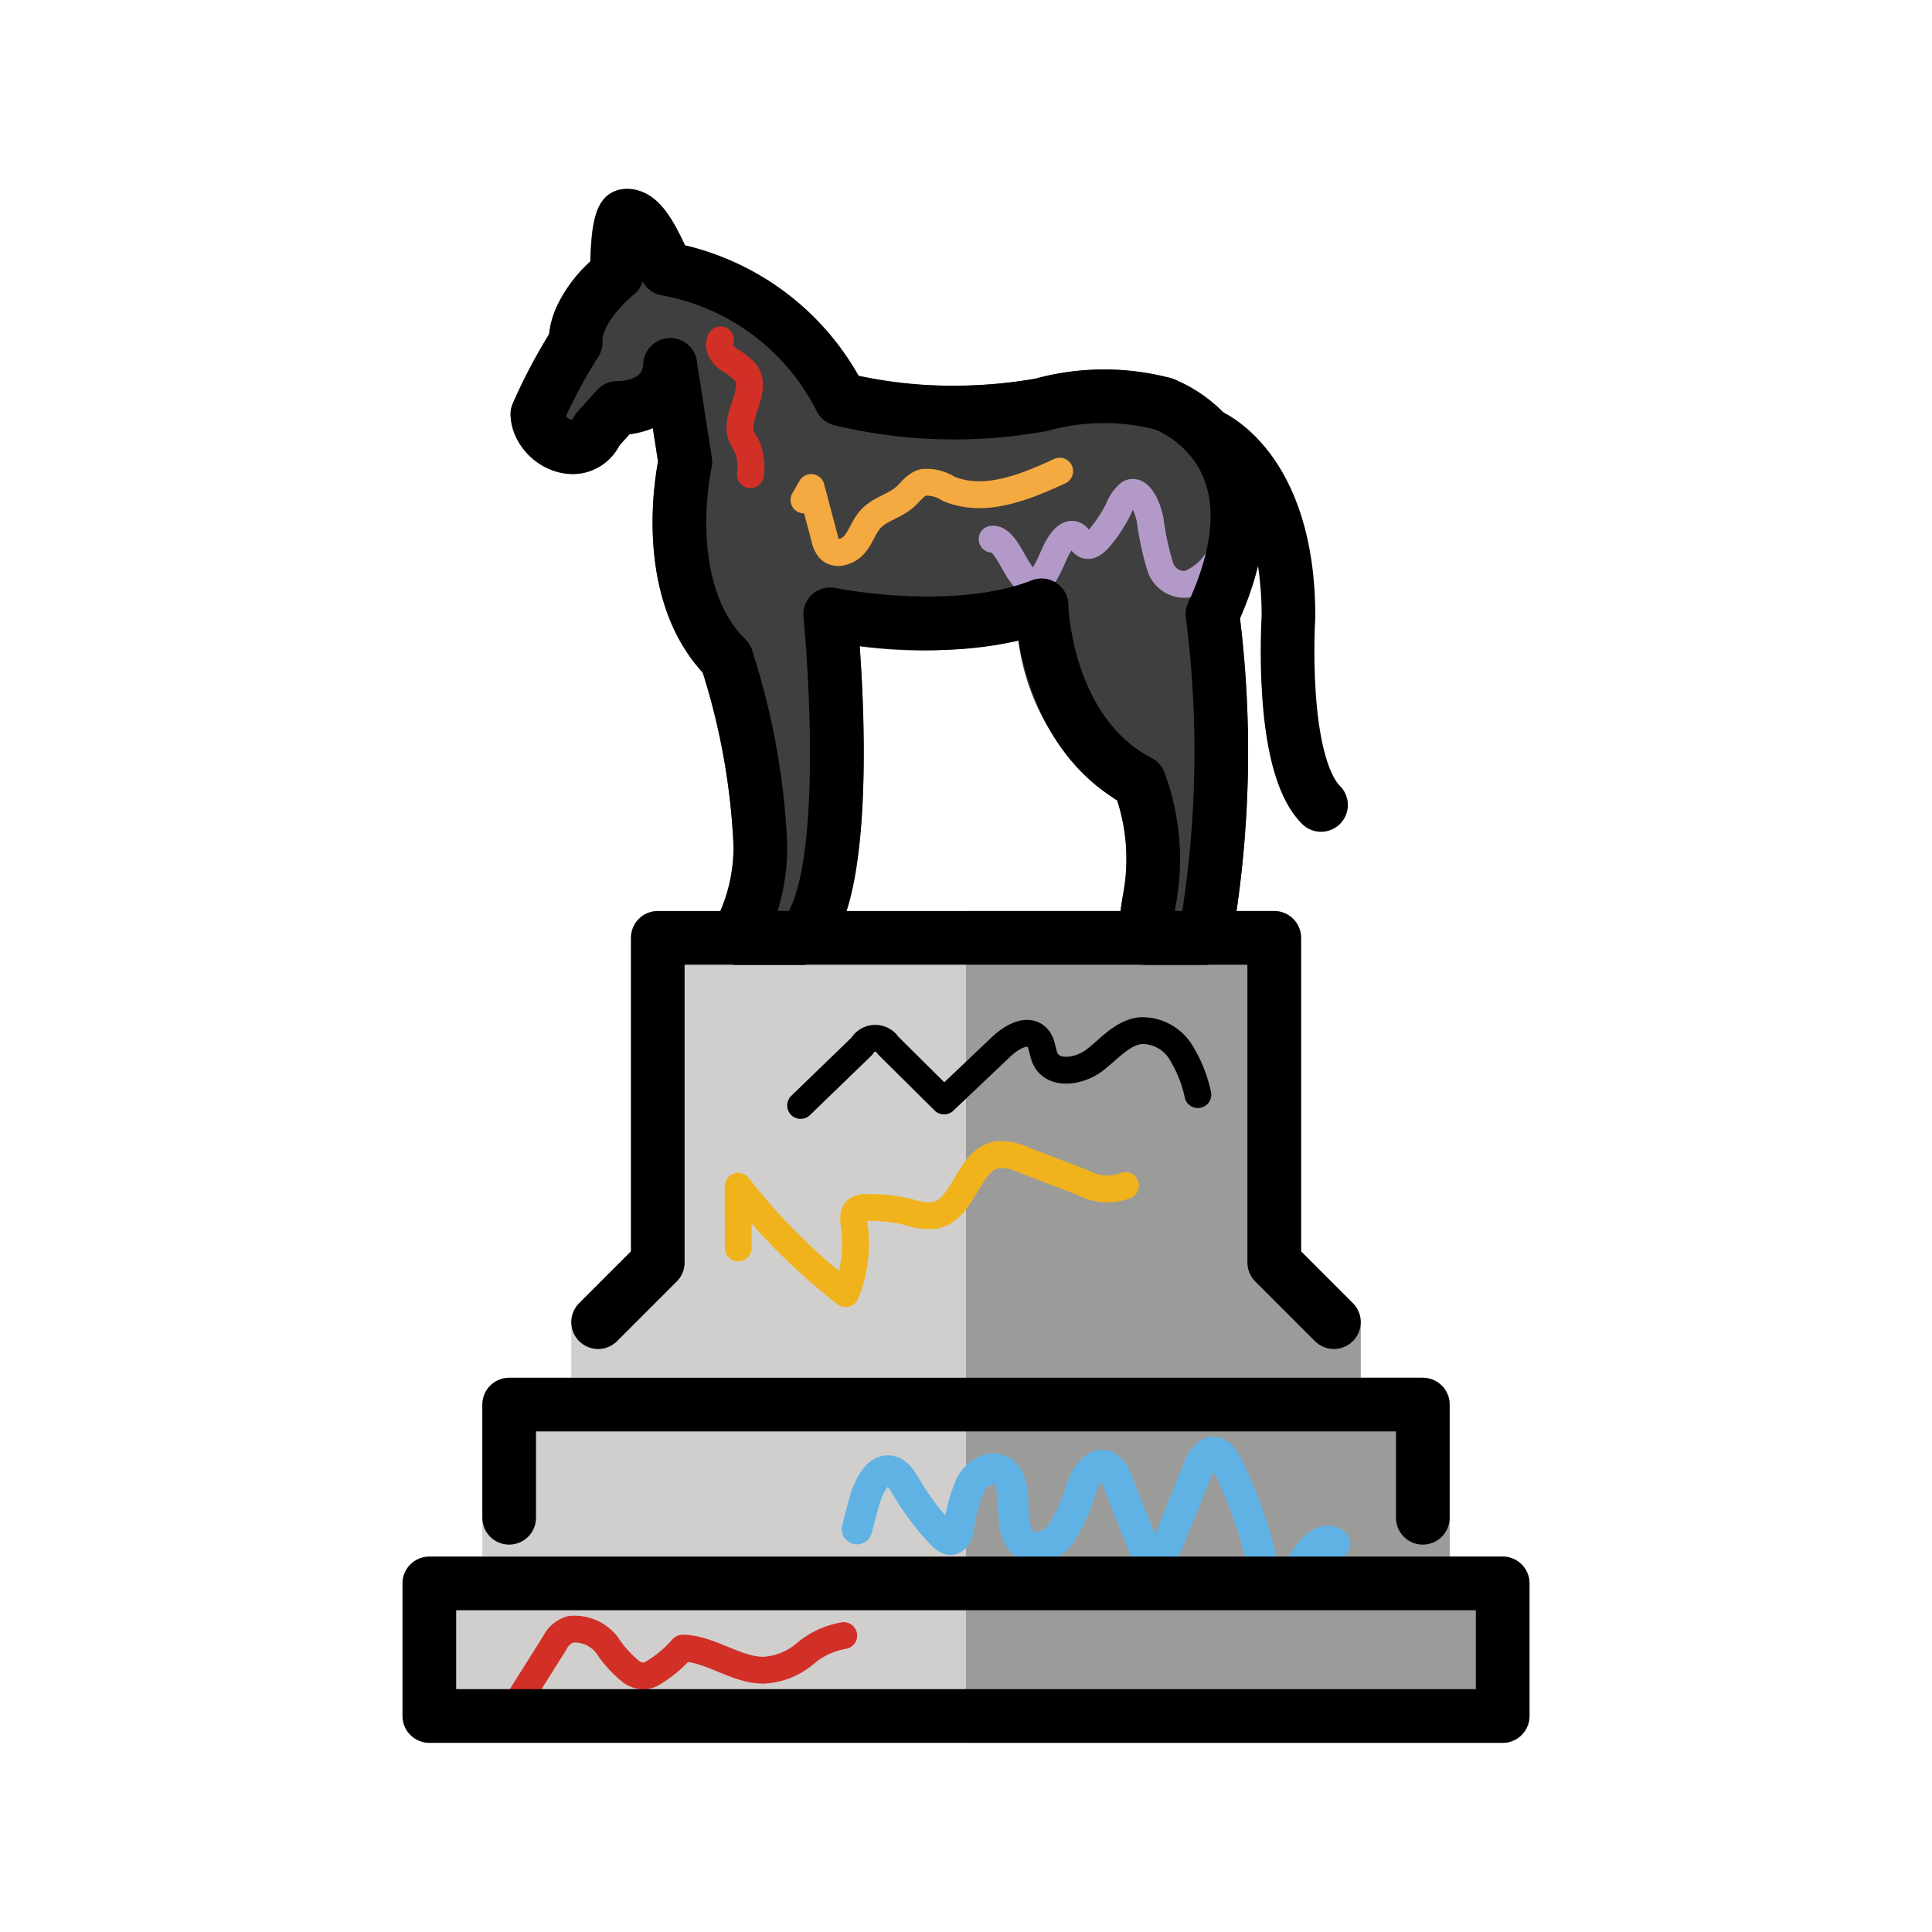 <svg id="emoji" xmlns="http://www.w3.org/2000/svg" viewBox="0 0 72 72">
  <g id="color">
    <path d="M56,58.009H54.024V52.345a1,1,0,0,0-1-1H50.71V49.273a.999.999,0,0,0-.293-.707l-1.931-1.93V34.952a1,1,0,0,0-1-1H24.513a.999.999,0,0,0-1,1V46.636l-1.93,1.93a.999.999,0,0,0-.293.707v2.072H18.976a.999.999,0,0,0-1,1v5.664H16a.999.999,0,0,0-1,1v4.941a.999.999,0,0,0,1,1H56a1,1,0,0,0,1-1V59.009A.999.999,0,0,0,56,58.009Z" fill="#d0cfce"/>
    <path d="M56,58.009H54.024V52.345a1,1,0,0,0-1-1H50.71V49.273a.999.999,0,0,0-.293-.707l-1.931-1.93V34.952a1,1,0,0,0-1-1H36V53.345h0v4.664h0v6.941H56a1,1,0,0,0,1-1V59.009A.999.999,0,0,0,56,58.009Z" fill="#9b9b9a"/>
    <path d="M46.664,16.98a5.429,5.429,0,0,0-2.984-2.859l-.012-.002c-.012-.004-.02-.013-.033-.017a9.593,9.593,0,0,0-5.033.015,19.439,19.439,0,0,1-6.589-.05,10.172,10.172,0,0,0-6.495-4.926c-.521-1.114-1.164-2.175-2.288-2.087-.952.09-1.2,1.051-1.234,2.695a4.681,4.681,0,0,0-1.536,2.712,21.486,21.486,0,0,0-1.351,2.58,1.005,1.005,0,0,0-.085.403,2.368,2.368,0,0,0,1.869,2.177,2.112,2.112,0,0,0,.45.05,1.98,1.98,0,0,0,1.749-1.079l.365-.403a3.353,3.353,0,0,0,.869-.23l.195,1.247c-.185.974-.793,5.164,1.662,7.854a24.918,24.918,0,0,1,1.151,6.478,6.072,6.072,0,0,1-.73,2.916,1,1,0,0,0,.861,1.509h2.43a.999.999,0,0,0,.707-.293c1.911-1.912,1.665-8.518,1.437-11.583a17.677,17.677,0,0,0,5.91-.215,8.506,8.506,0,0,0,3.68,5.962,6.881,6.881,0,0,1,.241,3.397,14.061,14.061,0,0,0-.21,1.732,1,1,0,0,0,1,1H44.903a1,1,0,0,0,.982-.814,40.984,40.984,0,0,0,.323-12.104C47.232,20.703,47.385,18.664,46.664,16.98Z" fill="#3f3f3f"/>
    <path d="M29.962,18.631l.268-.463.501,1.894a.864.864,0,0,0,.185.402c.259.261.724.085.952-.202s.337-.66.588-.929c.34-.364.877-.472,1.253-.798.228-.198.408-.481.7-.559a1.511,1.511,0,0,1,.936.236c1.328.566,2.836-.047,4.146-.653" fill="none" stroke="#f4aa41" stroke-linecap="round" stroke-linejoin="round"/>
    <path d="M31.937,56.984l.247-.939c.163-.62.529-1.385,1.048-1.215.249.082.41.364.56.618a9.311,9.311,0,0,0,1.321,1.742c.102.106.228.215.36.179.152-.042.222-.25.261-.433a5.76,5.76,0,0,1,.451-1.631c.27-.476.849-.765,1.232-.42.588.528.118,1.804.598,2.473.373.519,1.114.327,1.508-.17a7.029,7.029,0,0,0,.803-1.808c.176-.447.545-.931.924-.743a1.063,1.063,0,0,1,.404.59L43.04,58.715l1.589-3.931c.132-.326.337-.706.636-.67.223.026.374.279.489.512A16.558,16.558,0,0,1,47.05,58.295a1.295,1.295,0,0,0,.218.561c.368.427.952-.086,1.255-.582s.806-1.077,1.236-.746" fill="none" stroke="#61b2e4" stroke-linecap="round" stroke-linejoin="round" stroke-width="1.14"/>
    <path d="M36.973,20.093c.626-.049.963,1.729,1.586,1.611.321-.061.533-.608.736-1.064s.525-.897.821-.664c.103.081.186.237.291.308.194.132.408-.05.582-.255a5.433,5.433,0,0,0,.693-1.057,1.407,1.407,0,0,1,.411-.591c.328-.175.64.39.766.969a10.519,10.519,0,0,0,.369,1.732.941.941,0,0,0,1.048.685,2.167,2.167,0,0,0,1.055-.852" fill="none" stroke="#b399c8" stroke-linecap="round" stroke-linejoin="round"/>
    <path d="M27.512,46.509l-.004-2.3A22.82,22.82,0,0,0,31.517,48.21a4.93,4.93,0,0,0,.317-2.564c-.028-.195-.054-.43.097-.556a.53.53,0,0,1,.33-.087,6.096,6.096,0,0,1,1.617.172,2.28,2.28,0,0,0,.961.119c1.102-.213,1.226-2.087,2.335-2.261a1.887,1.887,0,0,1,.948.184l2.229.854a1.883,1.883,0,0,0,1.593.11" fill="none" stroke="#f1b31c" stroke-linecap="round" stroke-linejoin="round"/>
    <path d="M19.022,63.854l1.653-2.63a.964.964,0,0,1,.593-.505,1.528,1.528,0,0,1,1.339.568,4.407,4.407,0,0,0,.924,1.022.863.863,0,0,0,.435.151.754.754,0,0,0,.416-.143,4.615,4.615,0,0,0,1.056-.896c1.035.018,1.98.821,3.012.823a2.586,2.586,0,0,0,1.532-.599,3.015,3.015,0,0,1,1.462-.691" fill="none" stroke="#d22f27" stroke-linecap="round" stroke-linejoin="round"/>
    <path d="M29.837,41.197l2.291-2.216a.563.563,0,0,1,.968-.021l2.087,2.07,2.134-2.025c.373-.354.984-.711,1.338-.338.2.211.178.548.311.807.317.616,1.266.459,1.818.041s1.033-1.028,1.721-1.105a1.686,1.686,0,0,1,1.481.77,4.971,4.971,0,0,1,.655,1.613" fill="none" stroke="#000" stroke-linecap="round" stroke-linejoin="round"/>
    <path d="M26.851,12.669c-.126.252.066.552.292.719a2.48,2.48,0,0,1,.661.516c.456.679-.467,1.609-.165,2.369.056.141.15.262.215.399a2.076,2.076,0,0,1,.111,1.017" fill="none" stroke="#d22f27" stroke-linecap="round" stroke-linejoin="round"/>
  </g>
  <g id="line">
    <polyline points="53.024 56.563 53.024 52.345 18.975 52.345 18.975 56.563" fill="none" stroke="#000" stroke-linecap="round" stroke-linejoin="round" stroke-width="2"/>
    <rect x="16" y="59.009" width="40" height="4.941" stroke-width="2" stroke="#000" stroke-linecap="round" stroke-linejoin="round" fill="none"/>
    <polyline points="22.29 49.273 24.513 47.05 24.513 34.951 47.487 34.951 47.487 47.05 49.71 49.273" fill="none" stroke="#000" stroke-linecap="round" stroke-linejoin="round" stroke-width="2"/>
    <g id="line-2" data-name="line">
      <path d="M24.977,13.601c-.123,1.679-1.979,1.601-1.979,1.601l-.732.808c-.607,1.316-2.237.385-2.237-.576a19.65,19.65,0,0,1,1.426-2.678c-.058-1.3,1.542-2.562,1.542-2.562s-.001-2.123.332-2.154c.584-.055,1.056.991,1.502,1.98a9.074,9.074,0,0,1,6.501,4.857,18.144,18.144,0,0,0,7.484.206,8.775,8.775,0,0,1,4.547-.031" fill="none" stroke="#000" stroke-linecap="round" stroke-linejoin="round" stroke-width="2"/>
      <path d="M27.078,24.547a26.363,26.363,0,0,1,1.261,6.939,7.034,7.034,0,0,1-.868,3.465h2.43c2.043-2.043,1.037-12.058,1.037-12.058s4.578.947,7.875-.331" fill="none" stroke="#000" stroke-linecap="round" stroke-linejoin="round" stroke-width="2"/>
      <path d="M24.977,13.601l.565,3.618s-1.079,4.714,1.536,7.329" fill="none" stroke="#000" stroke-linecap="round" stroke-linejoin="round" stroke-width="2"/>
      <path d="M43.362,15.057s4.694,1.604,1.823,7.83a40.108,40.108,0,0,1-.276,12.064H42.666a14.465,14.465,0,0,1,.195-1.559,8.25,8.25,0,0,0-.402-4.254c-3.539-1.834-3.646-6.576-3.646-6.576" fill="none" stroke="#000" stroke-linecap="round" stroke-linejoin="round" stroke-width="2"/>
    </g>
    <path d="M44.989,16.189s3.029,1.135,3.029,6.785c0,0-.355,5.455,1.213,7.024" fill="none" stroke="#000" stroke-linecap="round" stroke-linejoin="round" stroke-width="2"/>
  </g>
</svg>
